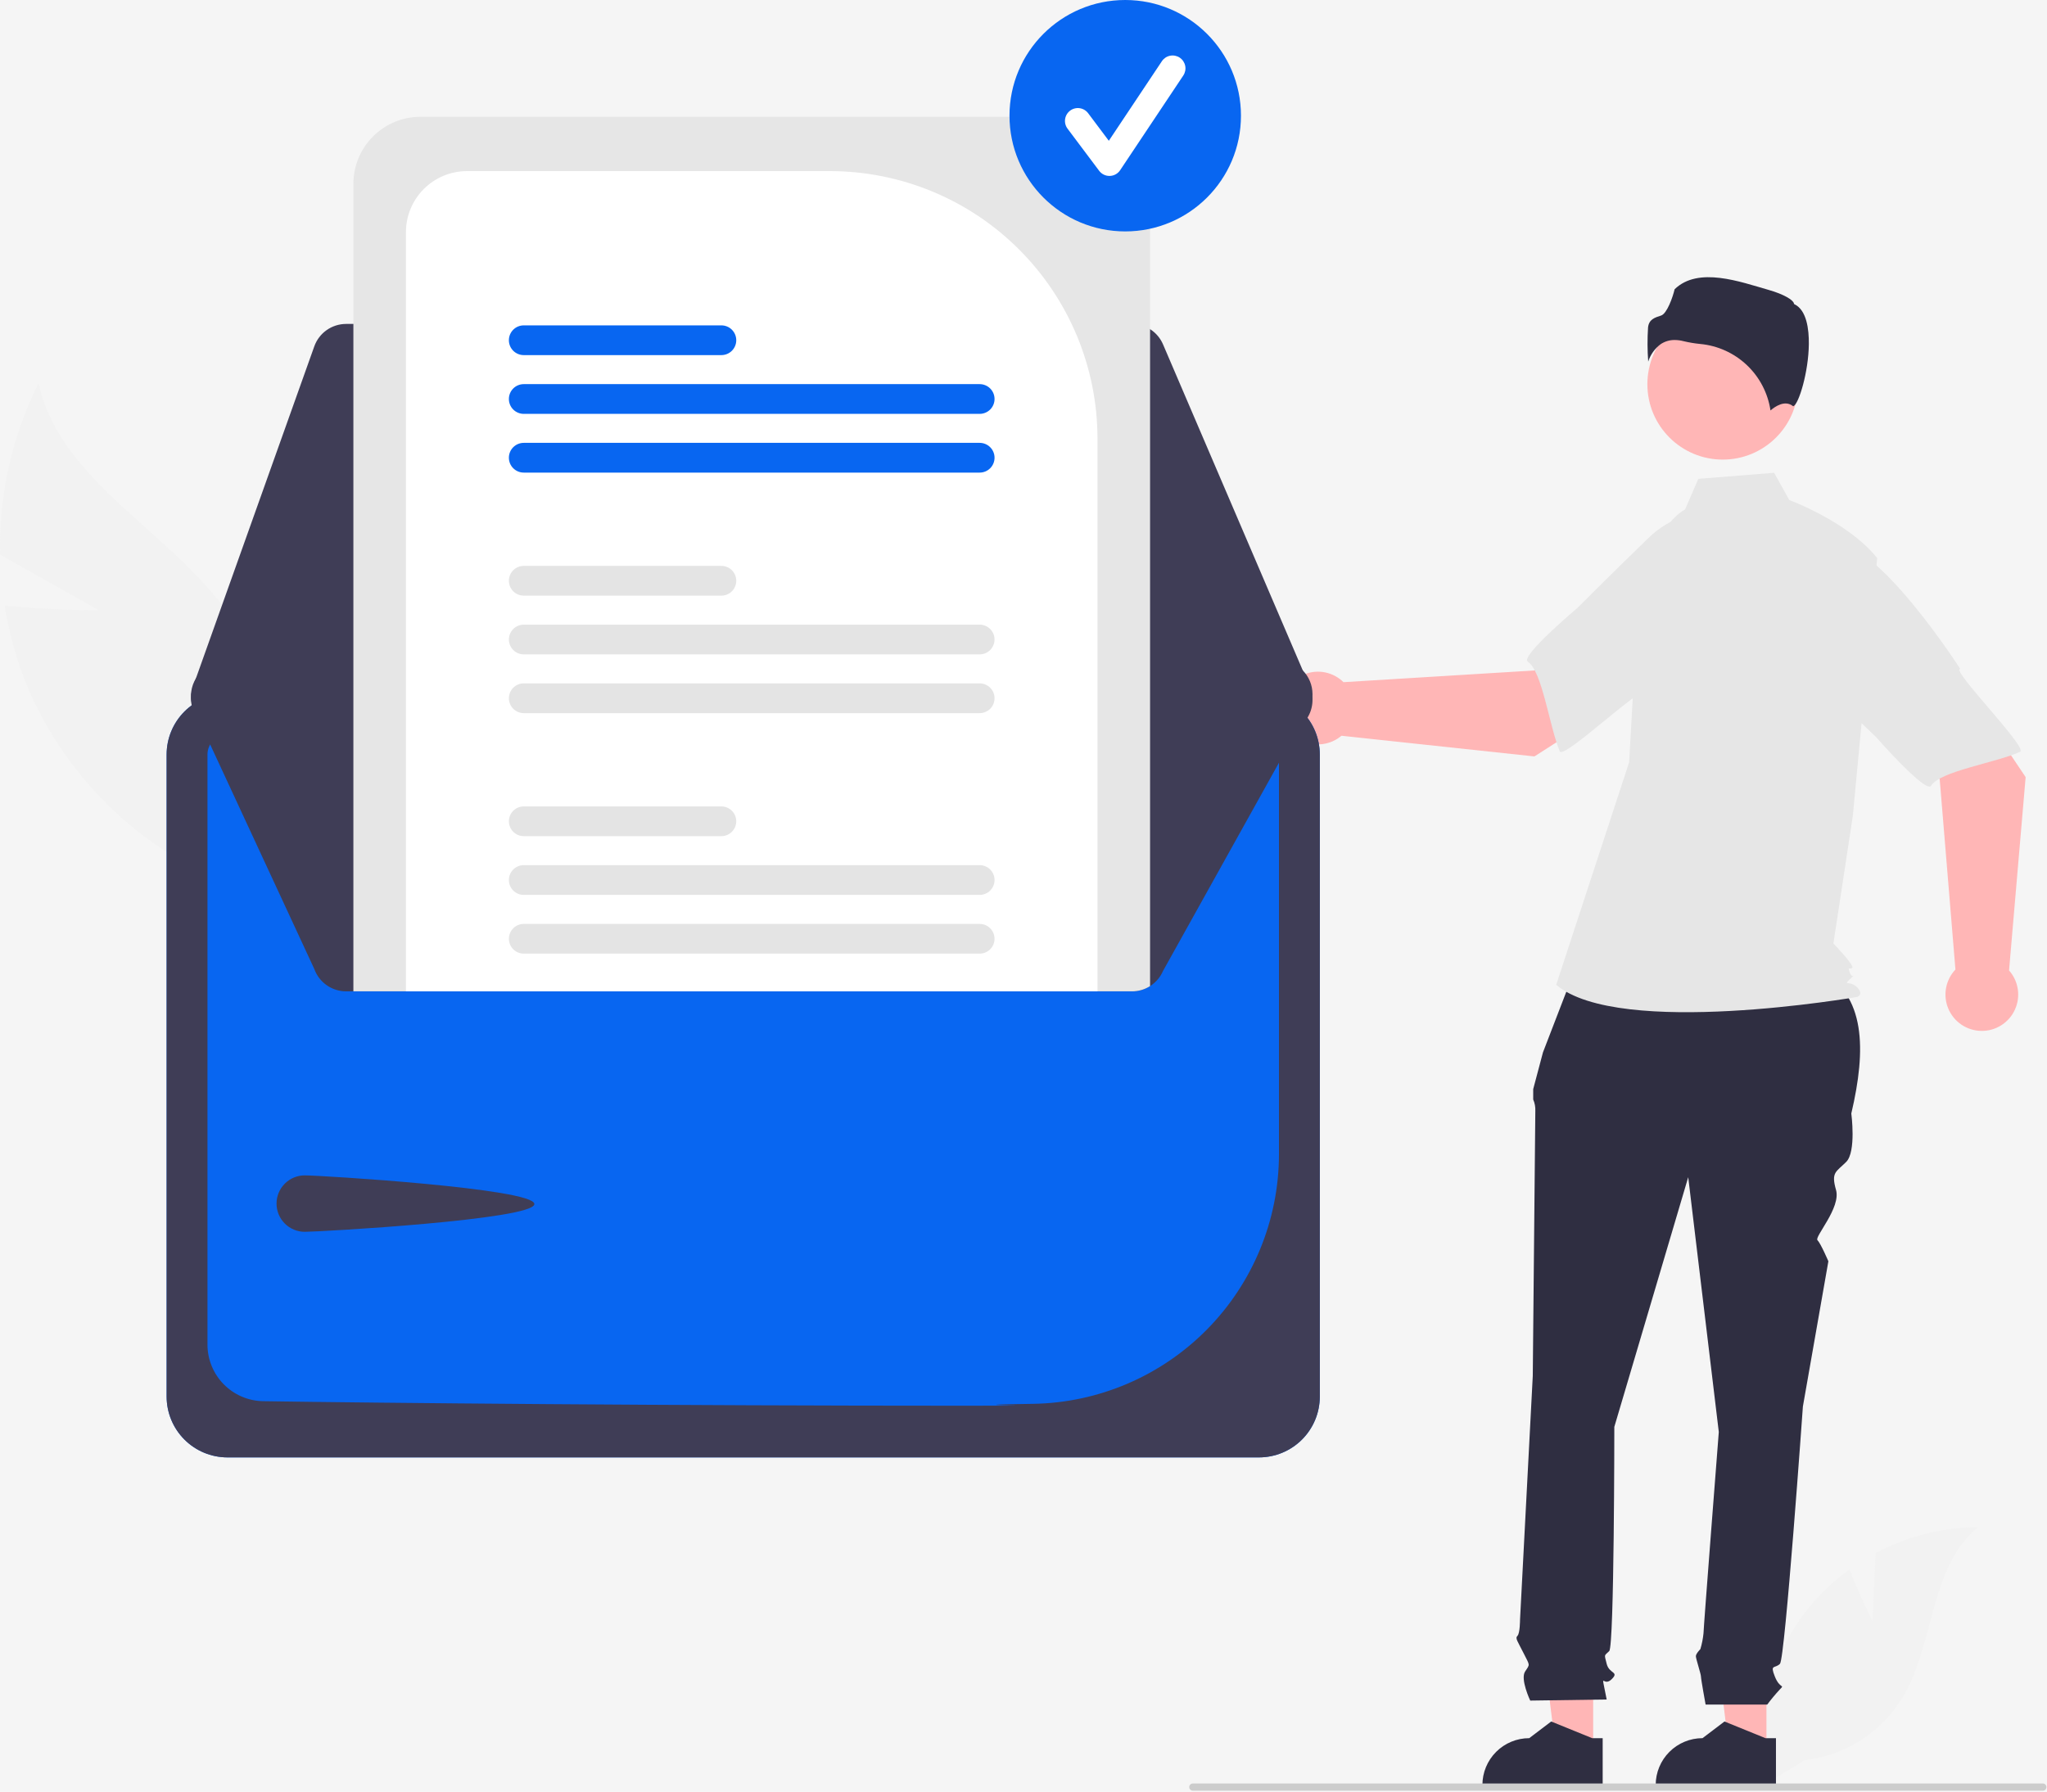 <svg width="675" height="591" viewBox="0 0 675 591" fill="none" xmlns="http://www.w3.org/2000/svg">
<rect width="675" height="591" fill="#F5F5F5"/>
<g id="undraw_message_sent_re_q2kl 1" clip-path="url(#clip0_0_1)">
<path id="Vector" d="M32.562 201.258L0.023 182.931C-0.415 163.324 3.939 143.905 12.708 126.362C20.209 160.411 59.689 176.61 77.904 206.339C83.514 215.655 86.956 226.114 87.975 236.94C88.993 247.767 87.563 258.684 83.788 268.883L85.928 295.282C69.112 290.245 53.587 281.622 40.423 270.008C27.26 258.393 16.771 244.063 9.679 228.004C5.79 218.956 3.055 209.454 1.541 199.722C16.711 201.337 32.562 201.258 32.562 201.258Z" fill="#F2F2F2"/>
<path id="Vector_2" d="M617.487 534.67L618.485 512.236C628.886 506.676 640.487 503.74 652.28 503.681C636.049 516.951 638.077 542.532 627.073 560.378C623.598 565.917 618.921 570.604 613.389 574.09C607.856 577.577 601.61 579.773 595.114 580.518L581.531 588.834C579.667 578.444 580.078 567.773 582.735 557.556C585.392 547.34 590.233 537.821 596.923 529.655C600.722 525.112 605.078 521.065 609.888 517.609C613.141 526.187 617.487 534.67 617.487 534.67Z" fill="#F2F2F2"/>
<path id="Vector_3" d="M582.489 577.289L570.189 577.288L564.338 529.848L582.491 529.849L582.489 577.289Z" fill="#FFB6B6"/>
<path id="Vector_4" d="M585.625 589.211L545.967 589.21V588.708C545.968 584.614 547.594 580.688 550.489 577.794C553.384 574.899 557.31 573.273 561.403 573.272H561.404L568.648 567.777L582.164 573.273L585.626 573.273L585.625 589.211Z" fill="#2F2E41"/>
<path id="Vector_5" d="M525.348 577.289L513.049 577.288L507.198 529.848L525.351 529.849L525.348 577.289Z" fill="#FFB6B6"/>
<path id="Vector_6" d="M528.485 589.211L488.827 589.21V588.708C488.827 584.614 490.454 580.688 493.348 577.794C496.243 574.899 500.169 573.273 504.263 573.272H504.264L511.508 567.777L525.024 573.273L528.486 573.273L528.485 589.211Z" fill="#2F2E41"/>
<path id="Vector_7" d="M520.025 317.93L600.025 319.93C615.218 328.183 615.449 346.044 610.471 367.25C610.471 367.25 612.151 379.855 608.79 383.216C605.429 386.577 603.748 386.577 605.429 392.459C607.11 398.341 598.23 407.949 599.309 409.027C600.387 410.106 602.908 415.988 602.908 415.988L594.505 463.885C594.505 463.885 588.623 547.074 586.942 548.755C585.262 550.435 583.581 548.755 585.262 552.956C586.942 557.158 588.623 555.477 586.942 557.158C585.454 558.763 584.051 560.446 582.741 562.2H562.425C562.425 562.2 560.893 553.797 560.893 552.956C560.893 552.116 559.213 547.074 559.213 546.234C559.213 545.394 560.698 543.908 560.698 543.908C561.211 542.2 561.558 540.446 561.733 538.671C561.733 536.991 566.775 472.288 566.775 472.288L556.692 388.258L532.323 470.607C532.323 470.607 532.323 542.873 530.642 544.553C528.962 546.234 528.962 545.394 529.802 548.755C530.642 552.116 534.004 551.276 531.483 553.797C528.962 556.317 528.122 552.116 528.962 556.318L529.802 560.519L504.593 560.88C504.593 560.88 501.232 553.797 502.913 551.276C504.593 548.755 504.492 549.443 502.442 545.318C500.392 541.192 499.551 540.352 500.392 539.512C501.232 538.671 501.232 534.202 501.232 534.202L505.433 453.801C505.433 453.801 506.274 368.931 506.274 366.41C506.337 365.113 506.098 363.819 505.576 362.63V359.208L508.795 347.083L520.025 317.93Z" fill="#2F2E41"/>
<path id="Vector_8" d="M568.082 151.583C581.81 151.583 592.938 140.454 592.938 126.726C592.938 112.999 581.81 101.87 568.082 101.87C554.354 101.87 543.225 112.999 543.225 126.726C543.225 140.454 554.354 151.583 568.082 151.583Z" fill="#FFB6B6"/>
<path id="Vector_9" d="M555.654 168.011C550.299 171.195 547.095 177.044 545.256 182.996C541.852 194.016 539.803 205.41 539.154 216.925L537.212 251.401L513.157 324.808C534.004 342.448 612.366 328.817 612.366 328.817C612.366 328.817 614.772 328.016 612.366 325.61C609.961 323.205 607.619 325.336 610.025 322.93C612.43 320.525 610.772 323.205 609.97 320.799C609.168 318.394 609.97 319.997 610.772 319.195C611.574 318.394 604.565 311.177 604.565 311.177L610.979 269.041L618.997 184.048C609.375 172.02 590.025 164.93 590.025 164.93L585.025 155.93L560.025 157.93L555.654 168.011Z" fill="#E6E6E6"/>
<path id="Vector_10" d="M552.244 112.139C553.206 112.146 554.163 112.272 555.094 112.513C556.93 112.954 558.794 113.267 560.674 113.448C566.428 113.99 571.835 116.444 576.031 120.418C580.227 124.393 582.97 129.659 583.821 135.376C585.266 134.117 588.552 131.8 591.246 133.953C591.287 133.987 591.311 134.005 591.406 133.96C593.195 133.111 596.371 122.665 596.467 113.467C596.518 108.585 595.749 102.352 591.801 100.377L591.593 100.273L591.538 100.047C591.275 98.949 588.327 97.075 583.205 95.616C573.897 92.964 560.021 87.799 552.208 95.4C551.616 97.963 549.693 103.447 547.749 104.068C545.597 104.756 543.739 105.35 543.446 107.99C543.201 111.746 543.219 115.515 543.499 119.269C544.228 116.972 545.66 114.961 547.591 113.52C548.965 112.596 550.589 112.114 552.244 112.139V112.139Z" fill="#2F2E41"/>
<path id="Vector_11" d="M505.979 249.481L546.582 223.478L526.132 196.293L505.938 221.133L443.02 224.992C441.365 223.356 439.269 222.237 436.99 221.771C434.71 221.305 432.344 221.513 430.18 222.369C428.016 223.225 426.148 224.691 424.803 226.591C423.458 228.49 422.695 230.739 422.607 233.064C422.519 235.39 423.109 237.69 424.306 239.686C425.502 241.682 427.254 243.286 429.347 244.304C431.439 245.321 433.783 245.708 436.091 245.416C438.4 245.125 440.574 244.168 442.348 242.662L505.979 249.481Z" fill="#FFB6B6"/>
<path id="Vector_12" d="M584.268 187.183C586.624 201.444 542.122 228.678 542.122 228.678C542.121 225.33 515.56 250.601 514.361 247.825C510.954 239.935 508.558 221.246 503.797 218.255C501.074 216.544 520.196 200.474 520.196 200.474C520.196 200.474 530.206 190.39 543.341 177.671C546.988 174.006 551.503 171.324 556.465 169.873C561.428 168.423 566.677 168.251 571.723 169.375C571.723 169.375 581.911 172.921 584.268 187.183Z" fill="#E6E6E6"/>
<path id="Vector_13" d="M667.957 256.307L641.1 216.264L614.354 237.285L639.616 256.948L644.806 319.771C643.206 321.46 642.131 323.579 641.714 325.868C641.297 328.157 641.554 330.518 642.456 332.664C643.357 334.809 644.863 336.646 646.79 337.95C648.718 339.254 650.983 339.969 653.309 340.008C655.636 340.047 657.924 339.408 659.894 338.17C661.863 336.931 663.43 335.146 664.403 333.032C665.376 330.918 665.713 328.567 665.373 326.265C665.033 323.963 664.03 321.81 662.487 320.068L667.957 256.307Z" fill="#FFB6B6"/>
<path id="Vector_14" d="M604.015 179.355C618.223 176.697 646.393 220.613 646.393 220.613C643.046 220.684 668.874 246.704 666.124 247.962C658.307 251.536 639.674 254.327 636.784 259.15C635.131 261.909 618.66 243.131 618.66 243.131C618.66 243.131 608.366 233.337 595.372 220.474C591.631 216.906 588.853 212.449 587.298 207.518C585.743 202.587 585.46 197.343 586.477 192.274C586.477 192.274 589.806 182.013 604.015 179.355Z" fill="#E6E6E6"/>
<path id="Vector_15" d="M674.818 589.409C674.819 589.565 674.788 589.72 674.729 589.865C674.669 590.009 674.581 590.141 674.471 590.251C674.36 590.362 674.229 590.449 674.084 590.509C673.94 590.569 673.785 590.599 673.628 590.599H393.338C393.023 590.599 392.72 590.473 392.497 590.25C392.274 590.027 392.148 589.724 392.148 589.409C392.148 589.093 392.274 588.79 392.497 588.567C392.72 588.344 393.023 588.219 393.338 588.219H673.628C673.785 588.218 673.94 588.249 674.084 588.308C674.229 588.368 674.36 588.456 674.471 588.566C674.581 588.677 674.669 588.808 674.729 588.953C674.788 589.097 674.819 589.252 674.818 589.409Z" fill="#CCCCCC"/>
<path id="Vector_16" d="M415.162 228.792H74.992C69.677 228.798 64.582 230.912 60.824 234.67C57.066 238.428 54.952 243.523 54.946 248.838V460.626C54.952 465.941 57.066 471.036 60.824 474.794C64.582 478.552 69.677 480.666 74.992 480.672H415.162C420.476 480.666 425.572 478.552 429.33 474.794C433.088 471.036 435.202 465.941 435.208 460.626V248.838C435.202 243.523 433.088 238.428 429.33 234.67C425.572 230.912 420.476 228.798 415.162 228.792Z" fill="#0866F1"/>
<path id="Vector_17" d="M415.162 228.792H74.992C69.677 228.798 64.582 230.912 60.824 234.67C57.066 238.428 54.952 243.523 54.946 248.838V460.626C54.952 465.941 57.066 471.036 60.824 474.794C64.582 478.552 69.677 480.666 74.992 480.672H415.162C420.476 480.666 425.572 478.552 429.33 474.794C433.088 471.036 435.202 465.941 435.208 460.626V248.838C435.202 243.523 433.088 238.428 429.33 234.67C425.572 230.912 420.476 228.798 415.162 228.792ZM421.74 380.922C421.659 402.483 413.13 423.154 397.984 438.5C382.838 453.845 362.28 462.643 340.722 463.006C306.205 463.455 359.819 463.63 318.19 463.63C222.997 463.63 123.738 462.721 86.703 462.131C81.83 462.031 77.19 460.029 73.773 456.554C70.356 453.079 68.432 448.406 68.413 443.532V248.854C68.415 247.108 69.108 245.435 70.341 244.199C71.573 242.964 73.245 242.267 74.99 242.26H415.148C416.893 242.262 418.566 242.955 419.801 244.188C421.037 245.42 421.734 247.091 421.74 248.836V380.922Z" fill="#3F3D56"/>
<path id="emvolope" d="M373.287 106.838H114.114C111.82 106.841 109.584 107.552 107.71 108.874C105.836 110.195 104.416 112.063 103.643 114.222L63.615 226.521C63.018 228.198 62.831 229.993 63.072 231.756C63.312 233.519 63.972 235.199 64.997 236.654C66.022 238.109 67.38 239.296 68.959 240.117C70.538 240.938 72.291 241.368 74.07 241.37L421.665 241.987H421.68C423.52 241.987 425.331 241.53 426.95 240.658C428.57 239.786 429.948 238.526 430.961 236.99C431.973 235.454 432.589 233.691 432.752 231.859C432.916 230.027 432.622 228.183 431.898 226.492L431.292 226.751L431.898 226.492L383.505 113.575C382.649 111.575 381.225 109.869 379.408 108.672C377.592 107.474 375.463 106.836 373.287 106.838V106.838Z" fill="#3F3D56"/>
<path id="Vector_18" d="M432.798 228.931C432.797 230.436 432.49 231.926 431.898 233.311L383.508 320.23C382.646 322.227 381.22 323.927 379.404 325.123C377.588 326.319 375.462 326.958 373.288 326.961H114.118C111.824 326.958 109.586 326.248 107.711 324.928C105.835 323.607 104.413 321.74 103.638 319.581L63.618 233.281C63.127 231.906 62.912 230.448 62.986 228.99C63.059 227.532 63.419 226.102 64.045 224.784C64.671 223.465 65.55 222.282 66.634 221.304C67.717 220.325 68.982 219.57 70.358 219.081C71.547 218.651 72.803 218.431 74.068 218.431L116.528 218.351L133.858 218.321L361.898 217.921L379.238 217.891L421.668 217.811H421.678C424.627 217.811 427.455 218.983 429.54 221.068C431.625 223.153 432.797 225.981 432.798 228.931V228.931Z" fill="#3F3D56"/>
<path id="Vector_19" d="M100.494 387.658C105.633 387.658 176.208 391.971 176.208 397.11C176.208 402.25 105.633 406.269 100.494 406.269C98.026 406.269 95.659 405.289 93.913 403.543C92.168 401.798 91.188 399.431 91.188 396.963C91.188 394.495 92.168 392.128 93.913 390.383C95.659 388.638 98.026 387.658 100.494 387.658V387.658Z" fill="#3F3D56"/>
<path id="message" d="M357.148 38.52H138.618C132.761 38.527 127.146 40.857 123.005 44.998C118.864 49.139 116.534 54.754 116.528 60.611V326.961H373.288C375.396 326.967 377.462 326.367 379.238 325.231V60.611C379.231 54.754 376.901 49.139 372.76 44.998C368.619 40.857 363.004 38.527 357.148 38.52Z" fill="#E6E6E6"/>
<path id="Vector_20" d="M273.738 56.431H153.978C148.645 56.436 143.532 58.556 139.76 62.326C135.988 66.096 133.865 71.208 133.858 76.541V326.961H361.898V144.591C361.871 121.217 352.574 98.809 336.046 82.282C319.519 65.754 297.111 56.458 273.738 56.431V56.431Z" fill="white"/>
<path id="Vector_21" d="M323.048 304.721H172.708C171.408 304.721 170.162 305.237 169.243 306.156C168.324 307.075 167.808 308.321 167.808 309.621C167.808 310.92 168.324 312.166 169.243 313.085C170.162 314.004 171.408 314.521 172.708 314.521H323.048C324.347 314.521 325.594 314.004 326.512 313.085C327.431 312.166 327.948 310.92 327.948 309.621C327.948 308.321 327.431 307.075 326.512 306.156C325.594 305.237 324.347 304.721 323.048 304.721V304.721Z" fill="#E4E4E4"/>
<path id="Vector_22" d="M323.048 285.341H172.708C171.407 285.341 170.159 285.857 169.239 286.777C168.319 287.697 167.803 288.945 167.803 290.246C167.803 291.546 168.319 292.794 169.239 293.714C170.159 294.634 171.407 295.151 172.708 295.151H323.048C324.349 295.151 325.596 294.634 326.516 293.714C327.436 292.794 327.953 291.546 327.953 290.246C327.953 288.945 327.436 287.697 326.516 286.777C325.596 285.857 324.349 285.341 323.048 285.341V285.341Z" fill="#E4E4E4"/>
<path id="Vector_23" d="M237.878 265.971H172.708C171.408 265.971 170.162 266.487 169.243 267.406C168.324 268.325 167.808 269.571 167.808 270.871C167.808 272.17 168.324 273.416 169.243 274.335C170.162 275.254 171.408 275.771 172.708 275.771H237.878C239.177 275.771 240.424 275.254 241.342 274.335C242.261 273.416 242.778 272.17 242.778 270.871C242.778 269.571 242.261 268.325 241.342 267.406C240.424 266.487 239.177 265.971 237.878 265.971V265.971Z" fill="#E4E4E4"/>
<path id="Vector_24" d="M323.048 225.391H172.708C171.407 225.391 170.159 225.907 169.239 226.827C168.319 227.747 167.803 228.995 167.803 230.296C167.803 231.596 168.319 232.844 169.239 233.764C170.159 234.684 171.407 235.201 172.708 235.201H323.048C324.349 235.201 325.596 234.684 326.516 233.764C327.436 232.844 327.953 231.596 327.953 230.296C327.953 228.995 327.436 227.747 326.516 226.827C325.596 225.907 324.349 225.391 323.048 225.391Z" fill="#E4E4E4"/>
<path id="Vector_25" d="M323.048 206.021H172.708C171.408 206.021 170.162 206.537 169.243 207.456C168.324 208.375 167.808 209.621 167.808 210.921C167.808 212.22 168.324 213.466 169.243 214.385C170.162 215.304 171.408 215.821 172.708 215.821H323.048C324.347 215.821 325.594 215.304 326.512 214.385C327.431 213.466 327.948 212.22 327.948 210.921C327.948 209.621 327.431 208.375 326.512 207.456C325.594 206.537 324.347 206.021 323.048 206.021V206.021Z" fill="#E4E4E4"/>
<path id="Vector_26" d="M237.878 186.641H172.708C171.407 186.641 170.159 187.157 169.239 188.077C168.319 188.997 167.803 190.245 167.803 191.546C167.803 192.846 168.319 194.094 169.239 195.014C170.159 195.934 171.407 196.451 172.708 196.451H237.878C239.178 196.451 240.426 195.934 241.346 195.014C242.266 194.094 242.783 192.846 242.783 191.546C242.783 190.245 242.266 188.997 241.346 188.077C240.426 187.157 239.178 186.641 237.878 186.641Z" fill="#E4E4E4"/>
<path id="Vector_27" d="M323.048 146.061H172.708C171.407 146.061 170.159 146.577 169.239 147.497C168.319 148.417 167.803 149.665 167.803 150.966C167.803 152.266 168.319 153.514 169.239 154.434C170.159 155.354 171.407 155.871 172.708 155.871H323.048C324.349 155.871 325.596 155.354 326.516 154.434C327.436 153.514 327.953 152.266 327.953 150.966C327.953 149.665 327.436 148.417 326.516 147.497C325.596 146.577 324.349 146.061 323.048 146.061Z" fill="#0866F1"/>
<path id="Vector_28" d="M323.048 126.691H172.708C171.407 126.691 170.159 127.207 169.239 128.127C168.319 129.047 167.803 130.295 167.803 131.596C167.803 132.896 168.319 134.144 169.239 135.064C170.159 135.984 171.407 136.501 172.708 136.501H323.048C324.349 136.501 325.596 135.984 326.516 135.064C327.436 134.144 327.953 132.896 327.953 131.596C327.953 130.295 327.436 129.047 326.516 128.127C325.596 127.207 324.349 126.691 323.048 126.691Z" fill="#0866F1"/>
<path id="Vector_29" d="M237.878 107.311H172.708C171.407 107.311 170.159 107.827 169.239 108.747C168.319 109.667 167.803 110.915 167.803 112.216C167.803 113.516 168.319 114.764 169.239 115.684C170.159 116.604 171.407 117.121 172.708 117.121H237.878C239.178 117.121 240.426 116.604 241.346 115.684C242.266 114.764 242.783 113.516 242.783 112.216C242.783 110.915 242.266 109.667 241.346 108.747C240.426 107.827 239.178 107.311 237.878 107.311Z" fill="#0866F1"/>
<path id="Vector_30" d="M371.045 76.326C392.122 76.326 409.208 59.24 409.208 38.163C409.208 17.086 392.122 -1.52588e-05 371.045 -1.52588e-05C349.968 -1.52588e-05 332.882 17.086 332.882 38.163C332.882 59.24 349.968 76.326 371.045 76.326Z" fill="#0866F1"/>
<path id="Vector_31" d="M365.839 58.025C365.18 58.025 364.53 57.871 363.94 57.577C363.351 57.282 362.838 56.854 362.443 56.326L352.031 42.444C351.695 41.998 351.45 41.491 351.31 40.95C351.171 40.409 351.139 39.846 351.217 39.293C351.296 38.74 351.482 38.208 351.766 37.728C352.051 37.247 352.427 36.827 352.874 36.492C353.32 36.157 353.829 35.913 354.37 35.775C354.911 35.637 355.474 35.607 356.027 35.687C356.58 35.766 357.111 35.954 357.591 36.24C358.071 36.525 358.49 36.903 358.824 37.35L365.635 46.432L383.13 20.191C383.754 19.254 384.725 18.603 385.829 18.383C386.933 18.162 388.08 18.389 389.017 19.013C389.953 19.638 390.604 20.609 390.824 21.713C391.045 22.817 390.818 23.963 390.194 24.9L369.371 56.134C368.994 56.699 368.488 57.166 367.894 57.494C367.3 57.823 366.635 58.004 365.957 58.023C365.917 58.024 365.878 58.025 365.839 58.025Z" fill="white"/>
</g>
<defs>
<clipPath id="clip0_0_1">
<rect width="674.818" height="590.599" fill="white"/>
</clipPath>
</defs>
</svg>
